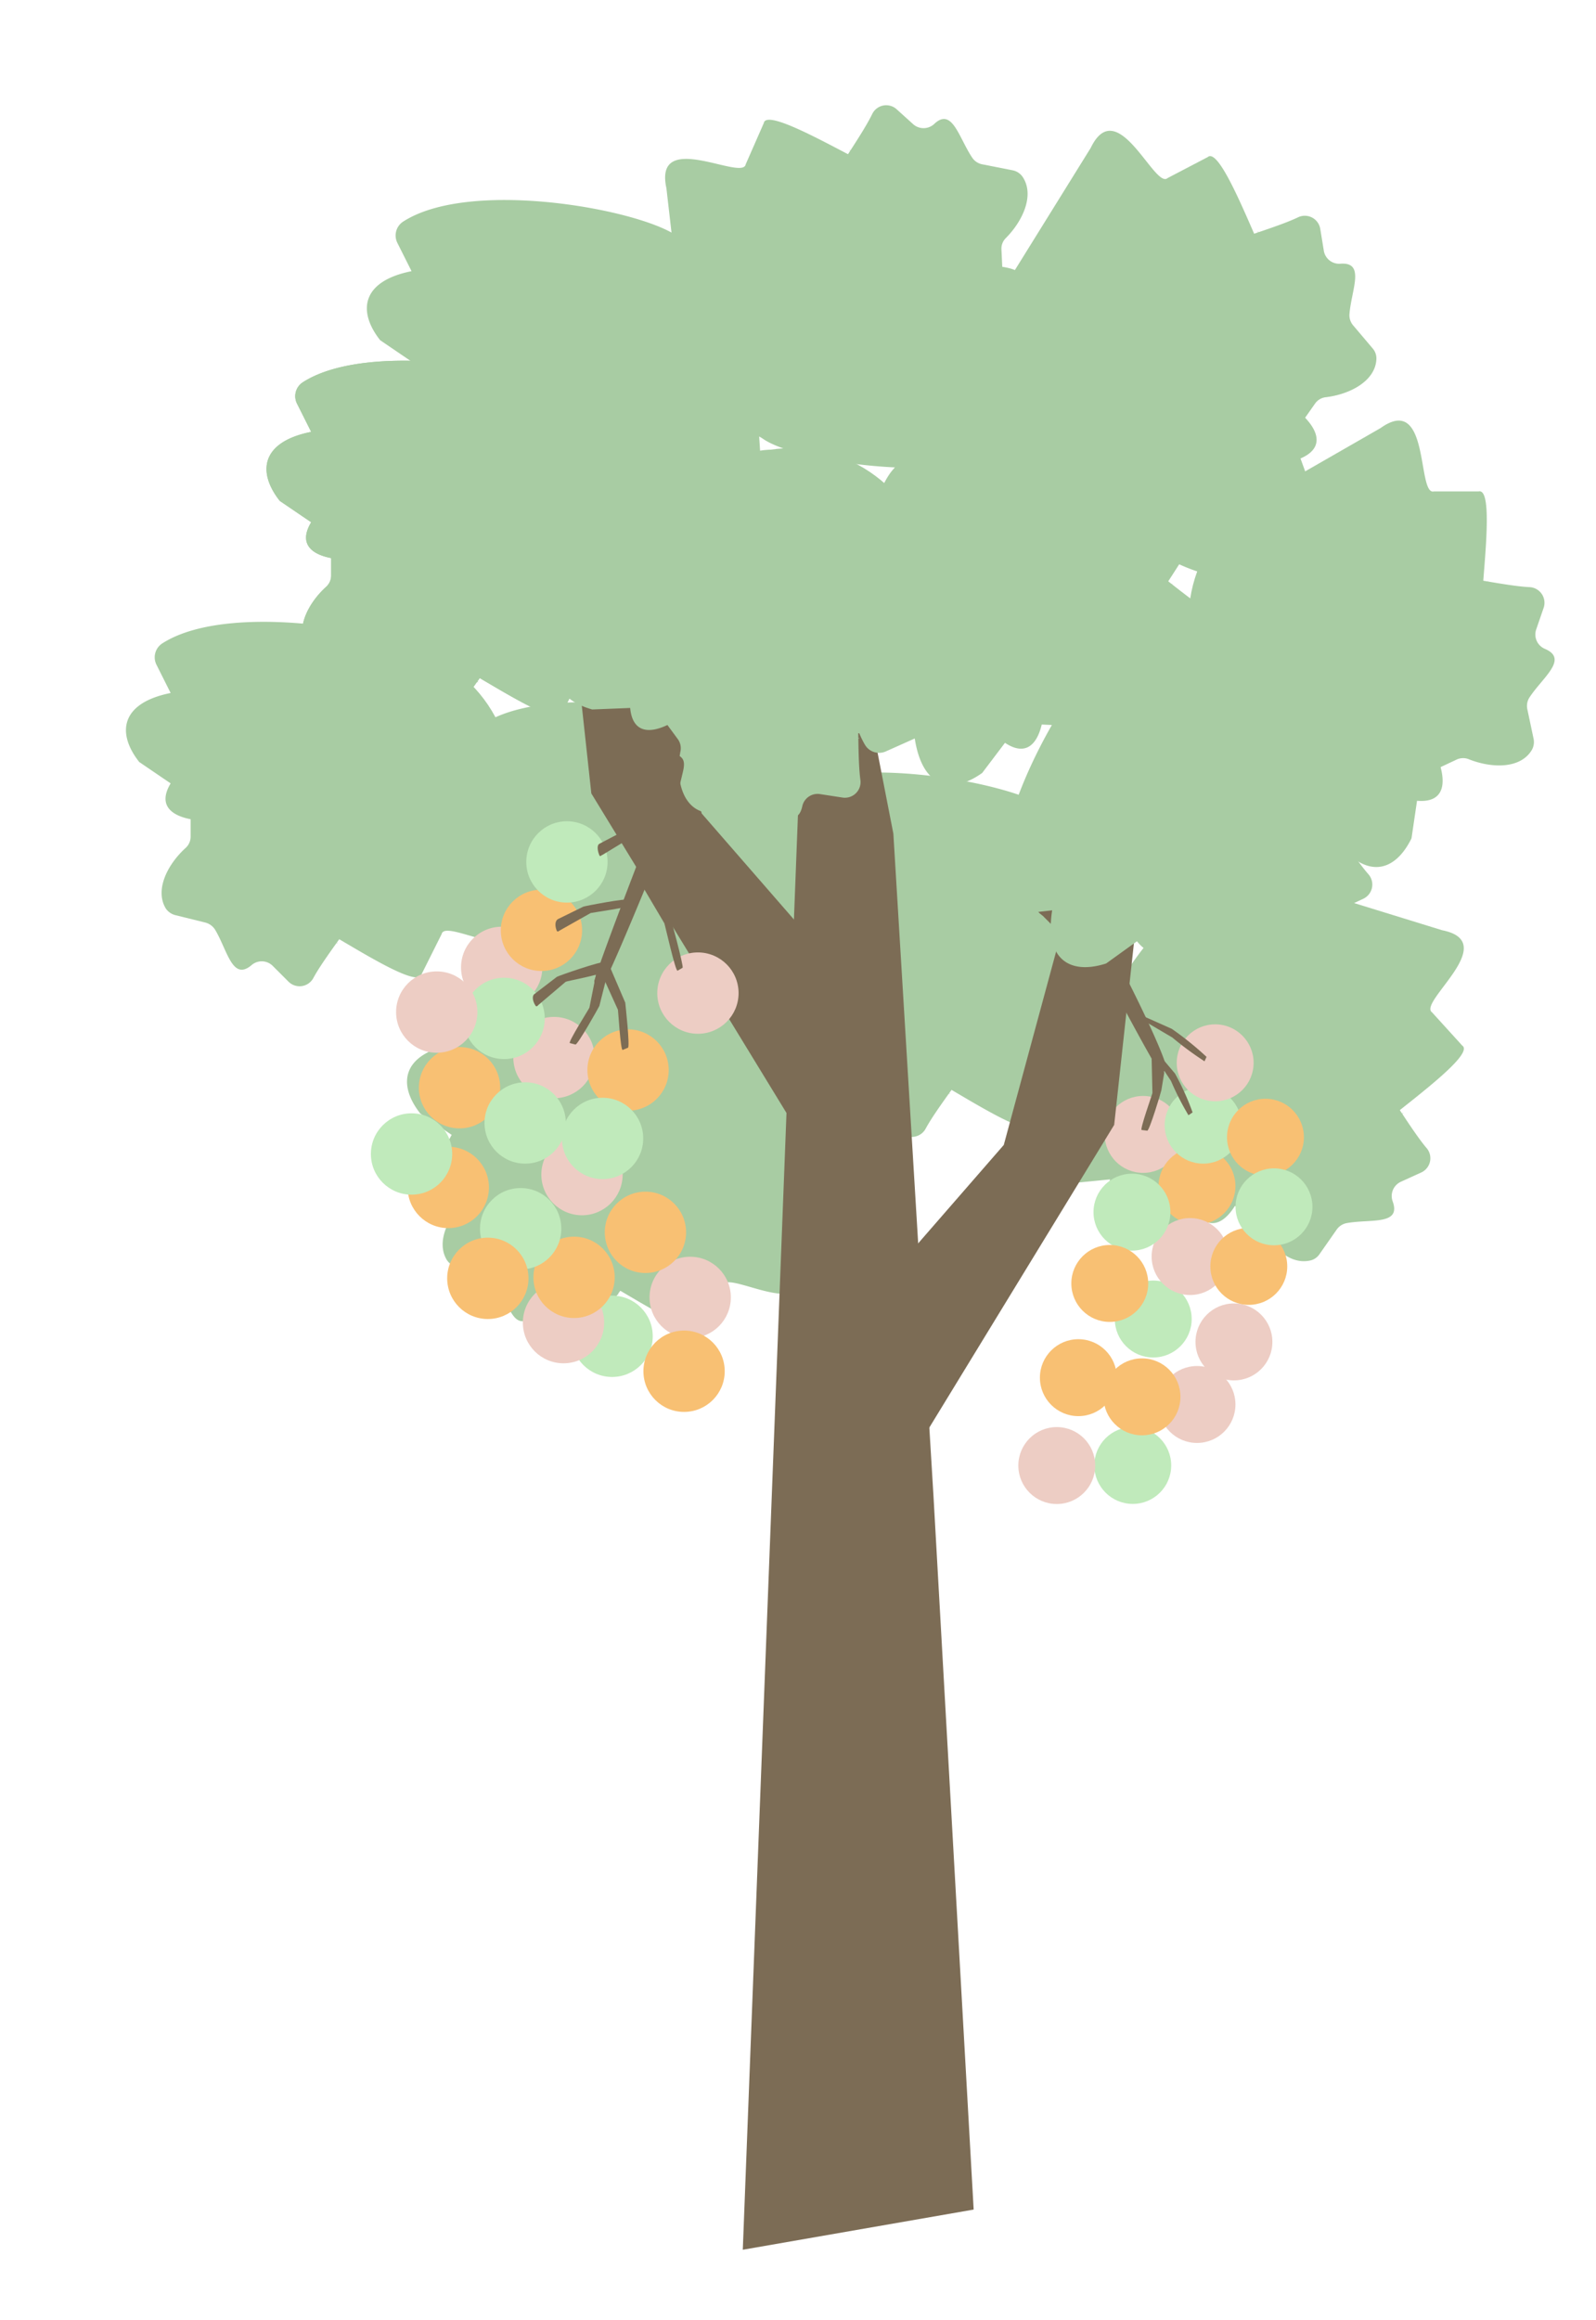 <svg id="Layer_1" data-name="Layer 1" xmlns="http://www.w3.org/2000/svg" width="159" height="231" viewBox="0 0 159 231"><defs><style>.cls-1{fill:#a8cca3;}.cls-2{fill:#edcdc4;}.cls-3{fill:#f8c073;}.cls-4{fill:#c0eabb;}.cls-5{fill:#7c6c55;}</style></defs><title>tree</title><circle class="cls-1" cx="65" cy="113" r="14"/><path class="cls-1" d="M56,115l-1-2.51a6.68,6.68,0,0,0,1.16-9.36L72,101c-2.13-2.74-20.68-6.53-27.83-1.94a1.65,1.65,0,0,0-.59,2.11L45,104c-5,1-5.39,4-3.13,6.87L45,113C42,118,53.1,117.26,56,115Z"/><path class="cls-1" d="M55.16,131.16l1.58,1.58a1.56,1.56,0,0,0,2.46-.33C61,129.05,67.45,121.86,66,120l-8.42-4.14c-1.55-2-6.8-2.5-9.59-1.41a1.57,1.57,0,0,0-1,1.46v2.37a1.51,1.51,0,0,1-.47,1.12c-1.83,1.65-3.13,4.21-2,6.06a1.63,1.63,0,0,0,.95.67l2.91.72a1.64,1.64,0,0,1,1,.72c1.24,2.07,1.72,5.18,3.66,3.5A1.55,1.55,0,0,1,55.16,131.16Z"/><path class="cls-1" d="M70,132l2-4c.38-1.69,9,4,8-2l-1-15c-1.44-.22-15.31,2.83-15.78,4.21l-3.41,9.91a3,3,0,0,0,1.86,3.82L59,127C60.7,127.58,69.61,133.75,70,132Z"/><circle class="cls-1" cx="98" cy="93" r="14"/><path class="cls-1" d="M89,95l-1-2.51a6.68,6.68,0,0,0,1.16-9.36L105,81c-2.13-2.74-20.68-6.53-27.83-1.94a1.65,1.65,0,0,0-.59,2.11L78,84c-5,1-5.39,4-3.13,6.87L78,93C75,98,86.1,97.26,89,95Z"/><path class="cls-1" d="M88.16,111.16l1.58,1.58a1.56,1.56,0,0,0,2.46-.33C94,109.05,100.45,101.86,99,100l-8.42-4.14c-1.55-2-6.8-2.5-9.59-1.41a1.57,1.57,0,0,0-1,1.46v2.37a1.51,1.51,0,0,1-.47,1.12c-1.83,1.65-3.13,4.21-2,6.06a1.63,1.63,0,0,0,1,.67l2.91.72a1.64,1.64,0,0,1,1,.72c1.24,2.07,1.72,5.18,3.66,3.5A1.55,1.55,0,0,1,88.16,111.16Z"/><path class="cls-1" d="M103,112l2-4c.38-1.69,9,4,8-2l-1-15c-1.44-.22-15.31,2.83-15.78,4.21l-3.41,9.91a3,3,0,0,0,1.86,3.82L92,107C93.7,107.58,102.61,113.75,103,112Z"/><circle class="cls-1" cx="69" cy="86" r="14"/><path class="cls-1" d="M60,88l-1-2.51a6.68,6.68,0,0,0,1.16-9.36L76,74c-2.13-2.74-20.68-6.53-27.83-1.94a1.65,1.65,0,0,0-.59,2.11L49,77c-5,1-5.39,4-3.13,6.87L49,86C46,91,57.1,90.26,60,88Z"/><path class="cls-1" d="M59.16,104.16l1.58,1.58a1.56,1.56,0,0,0,2.46-.33C65,102.05,71.45,94.86,70,93l-8.42-4.14c-1.55-2-6.8-2.5-9.59-1.41a1.57,1.57,0,0,0-1,1.46v2.37a1.51,1.51,0,0,1-.47,1.12c-1.83,1.65-3.13,4.21-2,6.06a1.63,1.63,0,0,0,.95.67l2.91.72a1.64,1.64,0,0,1,1,.72c1.24,2.07,1.72,5.18,3.66,3.5A1.55,1.55,0,0,1,59.16,104.16Z"/><path class="cls-1" d="M74,105l2-4c.38-1.69,9,4,8-2L83,84c-1.44-.22-15.31,2.83-15.78,4.21l-3.41,9.91a3,3,0,0,0,1.86,3.82L63,100C64.7,100.58,73.61,106.75,74,105Z"/><circle class="cls-1" cx="37" cy="78" r="14"/><path class="cls-1" d="M28,80l-1-2.51a6.68,6.68,0,0,0,1.16-9.36L44,66c-2.13-2.74-20.68-6.53-27.83-1.94a1.65,1.65,0,0,0-.59,2.11L17,69c-5,1-5.39,4-3.13,6.87L17,78C14,83,25.1,82.26,28,80Z"/><path class="cls-1" d="M27.16,96.16l1.58,1.58a1.56,1.56,0,0,0,2.46-.33C33,94.05,39.45,86.86,38,85l-8.42-4.14c-1.55-2-6.8-2.5-9.59-1.41a1.57,1.57,0,0,0-1,1.46v2.37a1.51,1.51,0,0,1-.47,1.12c-1.83,1.65-3.13,4.21-2,6.06a1.63,1.63,0,0,0,1,.67l2.91.72a1.64,1.64,0,0,1,1,.72c1.24,2.07,1.72,5.18,3.66,3.5A1.55,1.55,0,0,1,27.16,96.16Z"/><path class="cls-1" d="M42,97l2-4c.38-1.69,9,4,8-2L51,76c-1.44-.22-15.31,2.83-15.78,4.21l-3.41,9.91a3,3,0,0,0,1.86,3.82L31,92C32.7,92.58,41.61,98.75,42,97Z"/><circle class="cls-1" cx="126.14" cy="101.97" r="14"/><path class="cls-1" d="M124.78,111.09l-2.71.07a6.66,6.66,0,0,0-8.32-4.43l3.68-15.59c-3.31,1-13.49,17-11.76,25.3a1.63,1.63,0,0,0,1.76,1.3l3.15-.31c-.86,5,1.77,6.45,5.29,5.38l3.11-2.16C122.58,125.24,125.86,114.62,124.78,111.09Z"/><path class="cls-1" d="M139.57,117.66l2-.91a1.56,1.56,0,0,0,.57-2.42c-2.48-2.9-6.9-11.47-9.15-10.79l-6.88,6.39c-2.4.73-4.77,5.45-4.74,8.45a1.59,1.59,0,0,0,1,1.45l2.21.84a1.49,1.49,0,0,1,.87.85c.89,2.29,2.82,4.42,5,4a1.51,1.51,0,0,0,1-.64l1.72-2.46a1.57,1.57,0,0,1,1-.64c2.38-.43,5.45.24,4.57-2.17A1.56,1.56,0,0,1,139.57,117.66Z"/><path class="cls-1" d="M145.67,104.1l-3-3.3c-1.45-1,6.95-7,1-8.18l-14.36-4.43c-.73,1.26-2.83,15.3-1.72,16.24l8,6.73a3,3,0,0,0,4.23-.38l-2.77,1.81C138.21,111.21,147.16,105.09,145.67,104.1Z"/><circle class="cls-1" cx="51" cy="52" r="14"/><path class="cls-1" d="M42,54l-1-2.51a6.68,6.68,0,0,0,1.16-9.36L58,40c-2.13-2.74-20.68-6.53-27.83-1.94a1.65,1.65,0,0,0-.59,2.11L31,43c-5,1-5.39,4-3.13,6.87L31,52C28,57,39.1,56.26,42,54Z"/><path class="cls-1" d="M41.16,70.16l1.58,1.58a1.56,1.56,0,0,0,2.46-.33C47,68.05,53.45,60.86,52,59l-8.42-4.14c-1.55-2-6.8-2.5-9.59-1.41a1.57,1.57,0,0,0-1,1.46v2.37a1.51,1.51,0,0,1-.47,1.12c-1.83,1.65-3.13,4.21-2,6.06a1.63,1.63,0,0,0,1,.67l2.91.72a1.64,1.64,0,0,1,1,.72c1.24,2.07,1.72,5.18,3.66,3.5A1.55,1.55,0,0,1,41.16,70.16Z"/><path class="cls-1" d="M56,71l2-4c.38-1.69,9,4,8-2L65,50c-1.44-.22-15.31,2.83-15.78,4.21l-3.41,9.91a3,3,0,0,0,1.86,3.82L45,66C46.7,66.58,55.61,72.75,56,71Z"/><circle class="cls-2" cx="113.88" cy="112.95" r="3.83"/><circle class="cls-2" cx="122.93" cy="133.61" r="3.83"/><circle class="cls-3" cx="119.25" cy="118.09" r="3.83"/><circle class="cls-4" cx="112.85" cy="145.91" r="3.83"/><circle class="cls-2" cx="119.25" cy="139.84" r="3.83"/><circle class="cls-2" cx="105.28" cy="145.92" r="3.83"/><circle class="cls-3" cx="113.77" cy="139.08" r="3.83"/><circle class="cls-3" cx="107.43" cy="137.17" r="3.83"/><circle class="cls-4" cx="114.89" cy="131.33" r="3.83"/><circle class="cls-2" cx="118.56" cy="125.11" r="3.83"/><circle class="cls-4" cx="112.77" cy="120.69" r="3.83"/><circle class="cls-4" cx="119.86" cy="112.03" r="3.83"/><circle class="cls-3" cx="110.56" cy="127.79" r="3.83"/><circle class="cls-3" cx="124.41" cy="126.09" r="3.83"/><circle class="cls-3" cx="126.07" cy="113.23" r="3.83"/><path class="cls-5" d="M115.57,106.89l.11-.9c-.54.37-.13.79-.3.51-1.15-1.84-4.32-7.82-4.64-8.42a.16.16,0,0,0,0-.07L104,91.3c-.2-.26-1-.59-.38-.92h0a1.72,1.72,0,0,1,2.62.54l5.31,5.17c.18.23,4.29,8.32,4.68,10.29C116.24,106.6,115.91,106.66,115.57,106.89Z"/><circle class="cls-2" cx="121.06" cy="105.82" r="3.83"/><circle class="cls-4" cx="126.92" cy="120.16" r="3.83"/><path class="cls-5" d="M114.29,112.58l-.55-.07c-.22,0,1.06-3.57,1.07-3.69l-.08-3.44c0-.12.2-.2.42-.16l-.31-.19c.54.12,1.17,1.52,1.14,1.82l-.28,1.7C115.69,108.67,114.5,112.63,114.29,112.58Z"/><path class="cls-5" d="M114.77,104.78c-.3-.86,0-1.36.51,0l1.78,2.11a26.92,26.92,0,0,1,1.75,3.87l-.41.28a28.57,28.57,0,0,1-1.74-3.41l-1.89-2.87"/><path class="cls-5" d="M113.73,101.5c-.7-.66-.71-1.25.43-.21l2.58,1.15a31.22,31.22,0,0,1,3.46,2.79l-.2.44a32.15,32.15,0,0,1-3.21-2.37l-3.06-1.8"/><polygon class="cls-5" points="89 83 81 42 74 224 97 220 93 149 89 83"/><polygon class="cls-5" points="81.91 134.78 89 148 111 112 116 66 113 66 100 114 81.91 134.78"/><line class="cls-5" x1="92" y1="122" x2="73.91" y2="142.78"/><polygon class="cls-5" points="88 101.78 80.91 115 58.91 79 53.91 33 56.91 33 69.91 81 88 101.78"/><circle class="cls-1" cx="51" cy="52" r="14"/><path class="cls-1" d="M42,54l-1-2.51a6.68,6.68,0,0,0,1.16-9.36L58,40c-2.13-2.74-20.68-6.53-27.83-1.94a1.65,1.65,0,0,0-.59,2.11L31,43c-5,1-5.39,4-3.13,6.87L31,52C28,57,39.1,56.26,42,54Z"/><path class="cls-1" d="M41.16,70.16l1.58,1.58a1.56,1.56,0,0,0,2.46-.33C47,68.05,53.45,60.86,52,59l-8.42-4.14c-1.55-2-6.8-2.5-9.59-1.41a1.57,1.57,0,0,0-1,1.46v2.37a1.51,1.51,0,0,1-.47,1.12c-1.83,1.65-3.13,4.21-2,6.06a1.63,1.63,0,0,0,1,.67l2.91.72a1.64,1.64,0,0,1,1,.72c1.24,2.07,1.72,5.18,3.66,3.5A1.55,1.55,0,0,1,41.16,70.16Z"/><path class="cls-1" d="M56,71l2-4c.38-1.69,9,4,8-2L65,50c-1.44-.22-15.31,2.83-15.78,4.21l-3.41,9.91a3,3,0,0,0,1.86,3.82L45,66C46.7,66.58,55.61,72.75,56,71Z"/><circle class="cls-1" cx="120.13" cy="74.96" r="14"/><path class="cls-1" d="M118.92,84.1l-2.71.11a6.66,6.66,0,0,0-8.4-4.29l3.44-15.64C108,65.34,98,81.46,99.9,89.75A1.63,1.63,0,0,0,101.67,91l3.15-.36c-.78,5,1.87,6.42,5.38,5.29l3.07-2.21C116.94,98.28,120.05,87.61,118.92,84.1Z"/><path class="cls-1" d="M133.81,90.43l2-.94a1.56,1.56,0,0,0,.53-2.43c-2.53-2.86-7.08-11.36-9.33-10.64l-6.77,6.5c-2.4.77-4.69,5.53-4.61,8.52a1.57,1.57,0,0,0,1,1.43l2.21.81a1.54,1.54,0,0,1,.9.83c.92,2.28,2.88,4.38,5,3.92a1.58,1.58,0,0,0,1-.66l1.68-2.48a1.55,1.55,0,0,1,1-.67c2.38-.45,5.46.16,4.54-2.23A1.56,1.56,0,0,1,133.81,90.43Z"/><path class="cls-1" d="M139.69,76.78l-3.07-3.25c-1.47-.94,6.84-7.09.86-8.2L123,61.13c-.7,1.27-2.58,15.35-1.45,16.26l8.15,6.6a3,3,0,0,0,4.22-.44l-2.74,1.85C132.35,84,141.2,77.74,139.69,76.78Z"/><circle class="cls-1" cx="78.86" cy="58.62" r="14"/><path class="cls-1" d="M72.81,65.57l-2.32-1.41A6.67,6.67,0,0,0,65.87,56l11.5-11.14c-3.34-.94-20.52,7-23.54,15a1.63,1.63,0,0,0,.78,2l2.82,1.44C54,67,55.44,69.64,59,70.64l3.78-.15C63.33,76.3,71.82,69.12,72.81,65.57Z"/><path class="cls-1" d="M81.72,79.07l2.21.34a1.56,1.56,0,0,0,1.79-1.73c-.53-3.79.37-13.39-1.9-14l-9.23,1.67c-2.42-.68-7,2-8.55,4.56a1.57,1.57,0,0,0,.07,1.76l1.4,1.9a1.54,1.54,0,0,1,.29,1.19c-.49,2.41,0,5.24,2,6a1.57,1.57,0,0,0,1.15,0l2.78-1.15a1.56,1.56,0,0,1,1.2,0c2.23.93,4.47,3.15,5,.65A1.56,1.56,0,0,1,81.72,79.07Z"/><path class="cls-1" d="M94.17,70.94l-.77-4.41c-.7-1.58,9.62-2.12,5.25-6.36L88.94,48.7c-1.29.67-10.63,11.37-10.2,12.76l3.15,10a3,3,0,0,0,3.76,2l-3.3,0C84.06,72.91,94.89,72.58,94.17,70.94Z"/><circle class="cls-1" cx="61" cy="36" r="14"/><path class="cls-1" d="M52,38l-1-2.51a6.68,6.68,0,0,0,1.16-9.36L68,24c-2.13-2.74-20.68-6.53-27.83-1.94a1.65,1.65,0,0,0-.59,2.11L41,27c-5,1-5.39,4-3.13,6.87L41,36C38,41,49.1,40.26,52,38Z"/><path class="cls-1" d="M51.16,54.16l1.58,1.58a1.56,1.56,0,0,0,2.46-.33C57,52.05,63.45,44.86,62,43l-8.42-4.14c-1.55-2-6.8-2.5-9.59-1.41a1.57,1.57,0,0,0-1,1.46v2.37a1.51,1.51,0,0,1-.47,1.12c-1.83,1.65-3.13,4.21-2,6.06a1.63,1.63,0,0,0,.95.67l2.91.72a1.64,1.64,0,0,1,1,.72c1.24,2.07,1.72,5.18,3.66,3.5A1.55,1.55,0,0,1,51.16,54.16Z"/><path class="cls-1" d="M66,55l2-4c.38-1.69,9,4,8-2L75,34c-1.44-.22-15.31,2.83-15.78,4.21l-3.41,9.91a3,3,0,0,0,1.86,3.82L55,50C56.7,50.58,65.61,56.75,66,55Z"/><circle class="cls-1" cx="101" cy="54" r="14"/><path class="cls-1" d="M102.6,63.08l-2.55.92a6.67,6.67,0,0,0-9.3-1.57l-1.43-16c-2.83,2-7.44,20.37-3.16,27.71a1.64,1.64,0,0,0,2.08.68l2.89-1.29c.78,5,3.72,5.57,6.72,3.43l2.27-3C105,77.2,104.74,66.08,102.6,63.08Z"/><path class="cls-1" d="M118.7,64.64l1.65-1.51a1.56,1.56,0,0,0-.22-2.48c-3.27-2-10.17-8.71-12.09-7.34l-4.51,8.23c-2,1.46-2.8,6.69-1.83,9.51a1.57,1.57,0,0,0,1.42,1.06l2.36.11a1.46,1.46,0,0,1,1.1.52c1.56,1.9,4.07,3.3,6,2.23a1.56,1.56,0,0,0,.71-.92l.86-2.87a1.58,1.58,0,0,1,.76-.94c2.12-1.15,5.25-1.49,3.65-3.5A1.56,1.56,0,0,1,118.7,64.64Z"/><path class="cls-1" d="M120.2,49.84l-3.91-2.17c-1.67-.45,4.4-8.82-1.64-8.08l-15,.34c-.29,1.42,2.16,15.41,3.51,16l9.75,3.84a3,3,0,0,0,3.9-1.69l-2.06,2.58C115.38,58.94,121.93,50.31,120.2,49.84Z"/><circle class="cls-1" cx="82" cy="31" r="14"/><path class="cls-1" d="M90.89,28.57,92,31a6.67,6.67,0,0,0-.7,9.4L75.59,43.32c2.26,2.63,21,5.53,27.88.6a1.63,1.63,0,0,0,.49-2.13L102.41,39c5-1.24,5.2-4.22,2.79-7L102,30C104.73,24.9,93.68,26.17,90.89,28.57Z"/><path class="cls-1" d="M91,12.39l-1.66-1.5a1.55,1.55,0,0,0-2.44.45c-1.66,3.44-7.73,10.93-6.2,12.72l8.62,3.73c1.64,1.9,6.91,2.17,9.64.94a1.57,1.57,0,0,0,.92-1.51l-.11-2.36a1.47,1.47,0,0,1,.42-1.14c1.74-1.74,2.91-4.36,1.66-6.15a1.59,1.59,0,0,0-1-.62l-3-.59a1.55,1.55,0,0,1-1-.67c-1.34-2-2-5.09-3.82-3.31A1.56,1.56,0,0,1,91,12.39Z"/><path class="cls-1" d="M76.09,12.26l-1.8,4.1c-.3,1.71-9.19-3.57-7.9,2.38l1.72,14.93c1.45.16,15.16-3.57,15.56-5L86.6,18.64a3,3,0,0,0-2-3.72l2.77,1.81C85.6,16.23,76.39,10.5,76.09,12.26Z"/><circle class="cls-1" cx="132.41" cy="61.74" r="14"/><path class="cls-1" d="M138.15,69l-1.8,2A6.66,6.66,0,0,0,127.43,74L118.56,60.7C117,63.82,121.74,82.15,129,86.57a1.64,1.64,0,0,0,2.15-.39l1.93-2.51c3.09,4,5.92,3.11,7.54-.2l.55-3.74C147,80.23,141.46,70.58,138.15,69Z"/><path class="cls-1" d="M153.05,62.65l.73-2.12a1.56,1.56,0,0,0-1.38-2.07c-3.82-.17-13.09-2.8-14.13-.68l0,9.39c-1.11,2.26.72,7.21,2.93,9.23a1.57,1.57,0,0,0,1.74.25l2.13-1a1.53,1.53,0,0,1,1.22-.07c2.28.92,5.15,1,6.3-.88a1.59,1.59,0,0,0,.19-1.15l-.62-2.93a1.56,1.56,0,0,1,.22-1.19c1.32-2,3.9-3.81,1.54-4.82A1.55,1.55,0,0,1,153.05,62.65Z"/><path class="cls-1" d="M147.31,48.93l-4.47,0c-1.69.41-.35-9.84-5.3-6.31l-13,7.46c.43,1.39,9.25,12.52,10.69,12.35l10.41-1.28a3,3,0,0,0,2.61-3.34L147.63,61C147.41,59.23,149.05,48.51,147.31,48.93Z"/><circle class="cls-1" cx="113.31" cy="34" r="14"/><path class="cls-1" d="M121.79,37.62l-.63,2.64a6.66,6.66,0,0,0-6.39,6.93l-14.14-7.52c.14,3.47,13,17.36,21.48,17.79a1.64,1.64,0,0,0,1.71-1.37l.5-3.12c4.64,2.1,6.69-.08,6.54-3.76l-1.3-3.56C134.91,43.34,125.47,37.47,121.79,37.62Z"/><path class="cls-1" d="M131.89,25l-.36-2.21a1.56,1.56,0,0,0-2.2-1.16c-3.44,1.66-12.85,3.76-12.75,6.12L121,36c.1,2.51,4.06,6,7,6.73a1.58,1.58,0,0,0,1.65-.61L131,40.2a1.51,1.51,0,0,1,1-.64c2.45-.27,5-1.6,5.12-3.77a1.52,1.52,0,0,0-.37-1.1l-1.94-2.29a1.54,1.54,0,0,1-.37-1.14c.19-2.41,1.62-5.22-.94-5A1.55,1.55,0,0,1,131.89,25Z"/><path class="cls-1" d="M120.32,15.64l-4,2.09c-1.29,1.15-5-8.5-7.66-3l-7.93,12.77c1,1,14.09,6.62,15.27,5.78l8.55-6.07A3,3,0,0,0,125.3,23l1,3.14C125.31,24.66,121.65,14.45,120.32,15.64Z"/><circle class="cls-2" cx="49.98" cy="96.32" r="4.05"/><circle class="cls-2" cx="55.19" cy="105.3" r="4.05"/><circle class="cls-3" cx="45.78" cy="108.3" r="4.05"/><circle class="cls-4" cx="60.98" cy="133.05" r="4.05"/><circle class="cls-2" cx="56.14" cy="131.69" r="4.05"/><circle class="cls-2" cx="68.76" cy="129.18" r="4.05"/><circle class="cls-3" cx="57.19" cy="127.18" r="4.05"/><circle class="cls-3" cx="64.3" cy="122.7" r="4.05"/><circle class="cls-2" cx="69.53" cy="98.88" r="4.05"/><circle class="cls-4" cx="51.87" cy="122.34" r="4.05"/><circle class="cls-2" cx="57.98" cy="116.95" r="4.05"/><circle class="cls-4" cx="52.32" cy="111.81" r="4.05"/><circle class="cls-4" cx="50.22" cy="101.4" r="4.05"/><circle class="cls-3" cx="62.57" cy="106.54" r="4.05"/><circle class="cls-3" cx="48.6" cy="127.28" r="4.05"/><circle class="cls-3" cx="44.66" cy="118.23" r="4.05"/><circle class="cls-3" cx="68.15" cy="136.53" r="4.05"/><circle class="cls-3" cx="53.94" cy="92.63" r="4.05"/><path class="cls-5" d="M59.6,97.77l.21.58a.61.61,0,0,1-.54-.88c.93-3,4.74-12.76,5.08-13.71a.43.43,0,0,0,0-.11C64.53,82.79,65,74,65,74c.23,4.62.51.88,1,1h1c1.21.31,1.29.84,1,2l-1.29,5.38c-.11.42-5.14,12.81-6.47,15.36C60.1,98,59.91,97.8,59.6,97.77Z"/><path class="cls-5" d="M68,96.36l-.5.29c-.21.1-1.25-4.59-1.32-4.73L64,88.23c-.06-.14-.31-.36-.11-.45h0c.52-.23.46-1.1.61-.76l2.2,4C66.76,91.17,68.15,96.27,68,96.36Z"/><path class="cls-5" d="M62.56,104.32l-.53.22c-.21.07-.44-3.89-.47-4l-1.44-3.17c0-.12-.25-.32,0-.38h0c.53-.17.63-.84.72-.54l1.45,3.38C62.3,99.93,62.78,104.25,62.56,104.32Z"/><path class="cls-5" d="M60.15,95.83l-.27,1c.12.19-3.41.85-3.52.92L53.71,100c-.1.06-.24.32-.36.13h0c-.31-.47-.36-1-.1-1.16l2.23-1.71C55.58,97.18,60,95.64,60.15,95.83Z"/><path class="cls-5" d="M57.33,104l-.56-.14c-.21-.07,1.91-3.41,1.95-3.53l.68-3.42c0-.12.26-.17.48-.1l-.28-.23c.54.18.9.56.8.85l-.69,2.73C59.67,100.27,57.54,104.06,57.33,104Z"/><path class="cls-5" d="M62.58,89.6l.26.51c.09.21-3.84.75-4,.8l-3,1.69c-.12.05-.29.27-.38.06h0c-.21-.52-.15-1,.13-1.15l2.53-1.24C58.23,90.22,62.49,89.39,62.58,89.6Z"/><circle class="cls-4" cx="56.48" cy="85.82" r="4.05"/><circle class="cls-2" cx="43.51" cy="100.77" r="4.05"/><circle class="cls-4" cx="41" cy="114.9" r="4.05"/><circle class="cls-4" cx="60.03" cy="113.35" r="4.05"/><path class="cls-5" d="M65.13,82.78l.25.52c.09.21-3,.41-3.09.44L60,85.13c-.09,0-.21.24-.3,0h0c-.21-.52-.21-1,0-1.11l1.91-1C61.71,83,65,82.57,65.13,82.78Z"/></svg>
